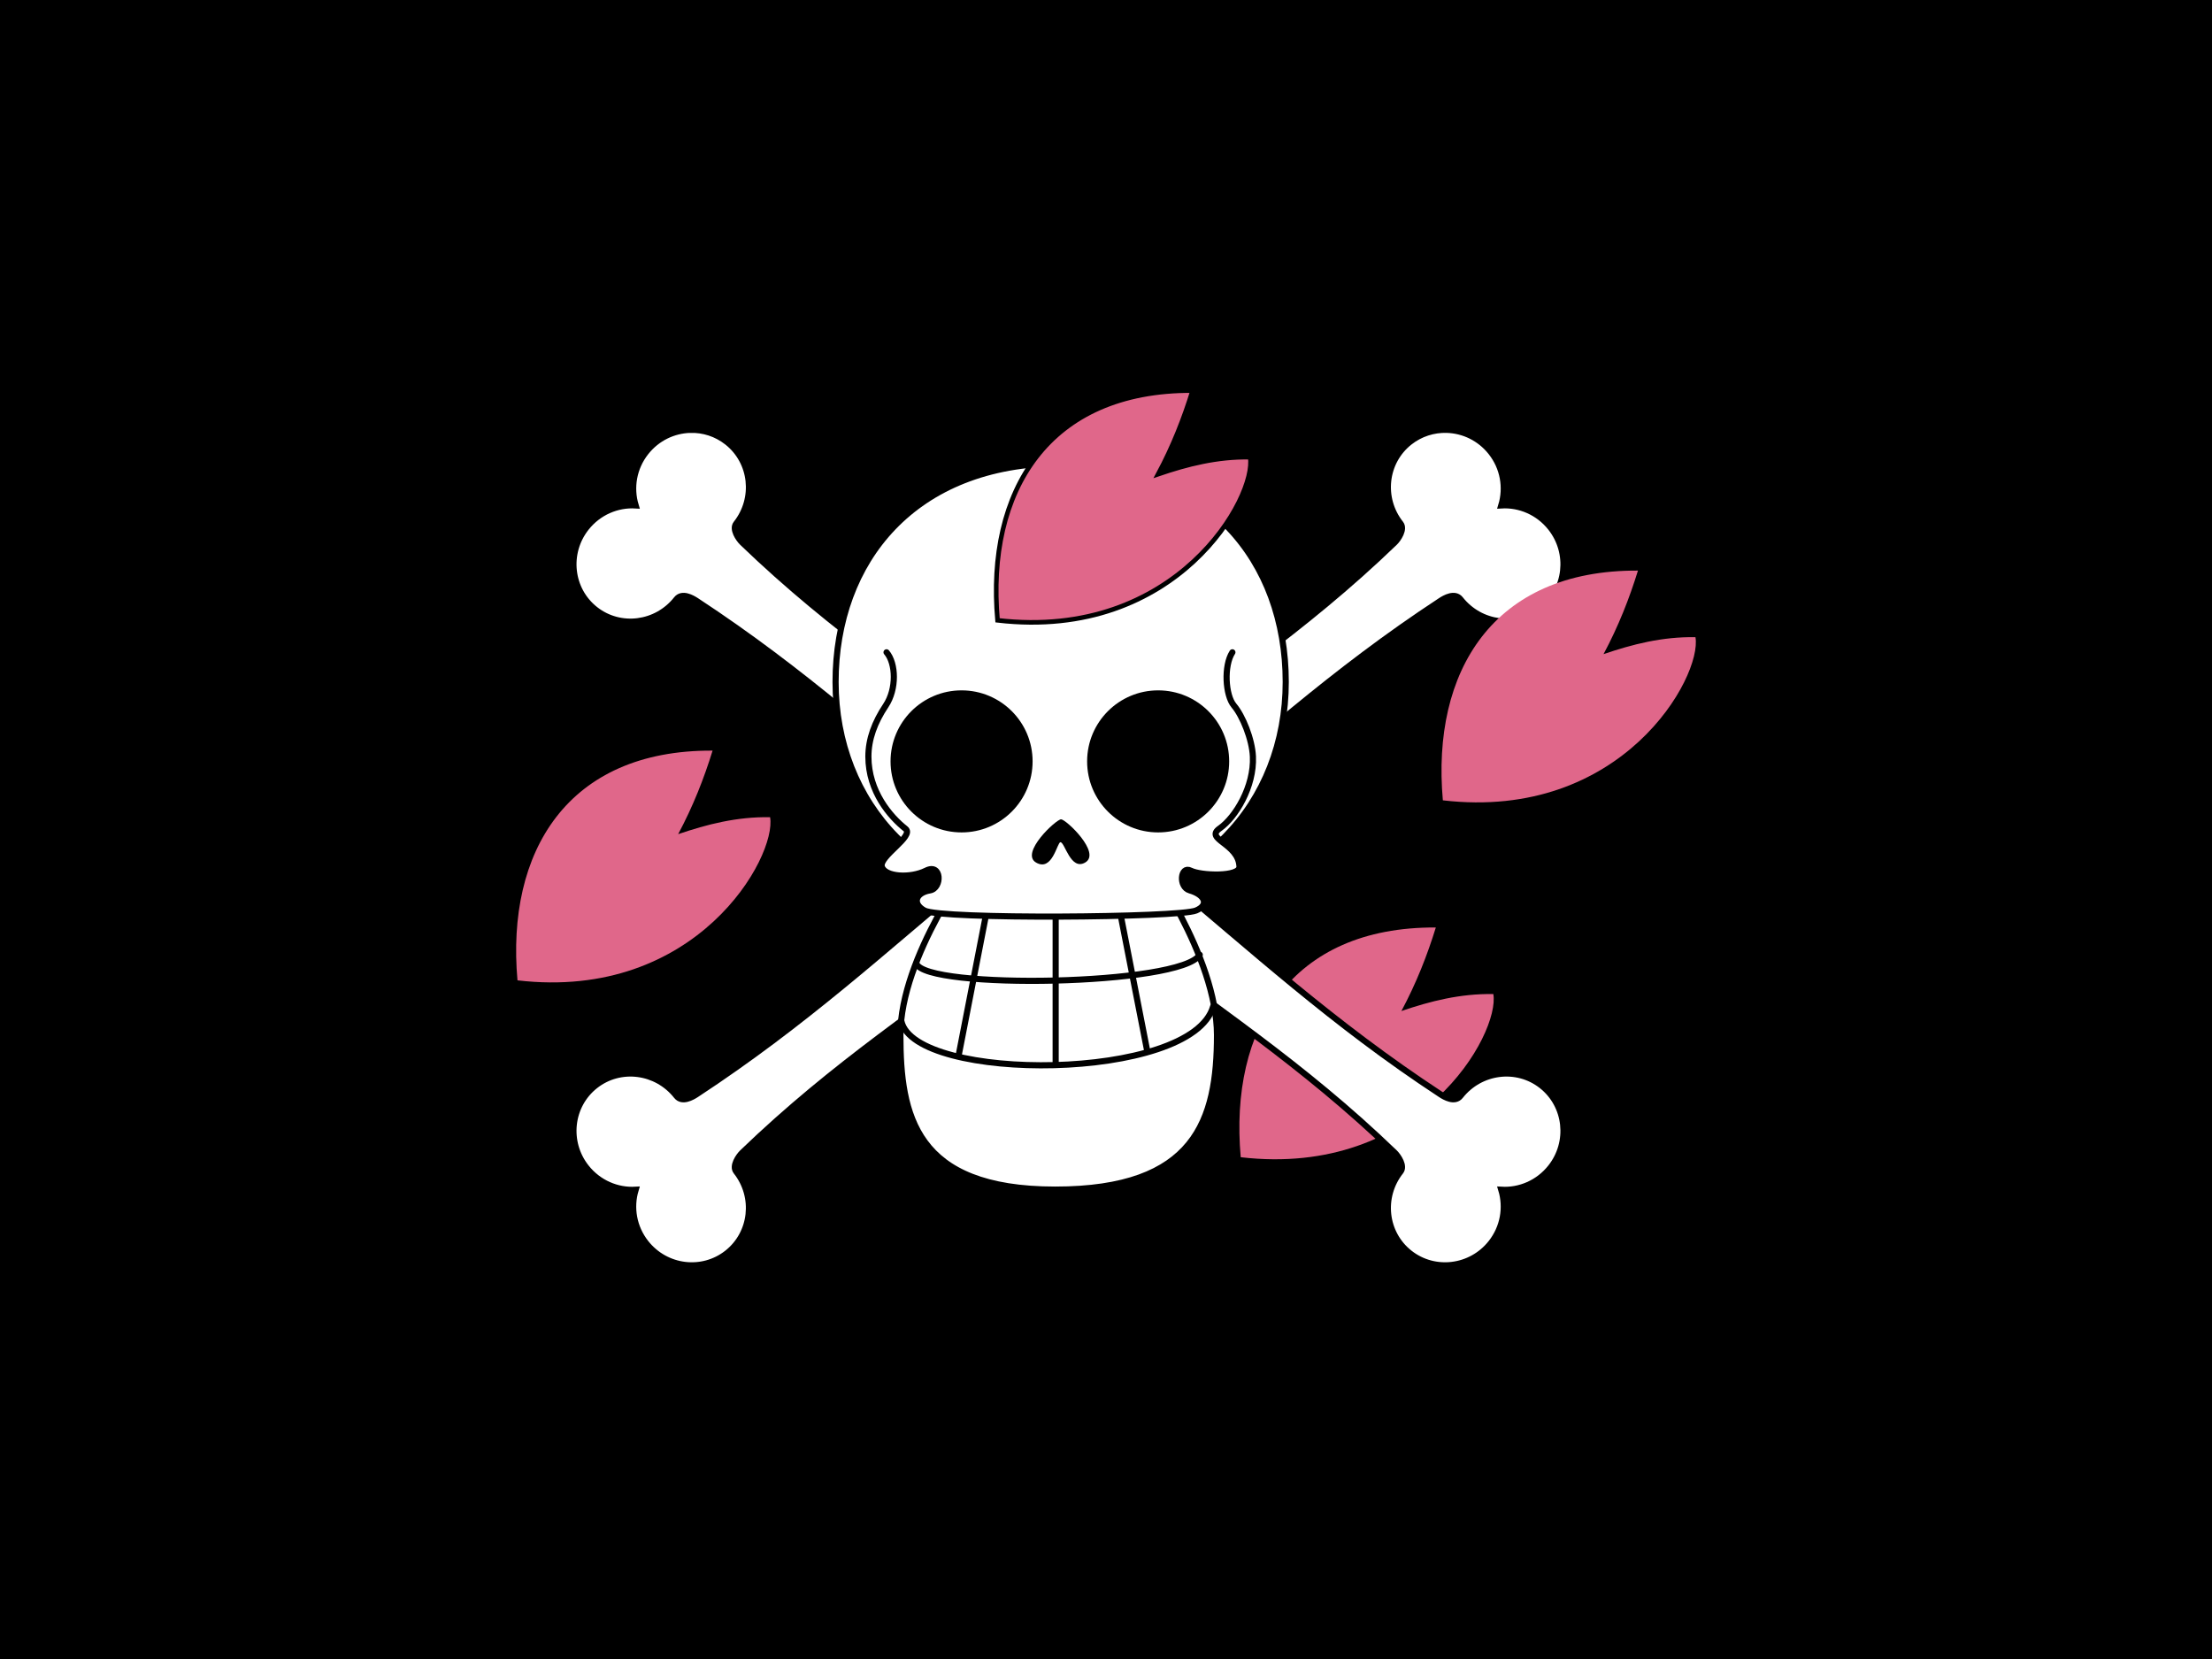 <?xml version="1.0" encoding="UTF-8" standalone="no"?>
<!-- Created with Inkscape (http://www.inkscape.org/) -->

<svg
   xmlns:dc="http://purl.org/dc/elements/1.1/"
   xmlns:cc="http://creativecommons.org/ns#"
   xmlns:rdf="http://www.w3.org/1999/02/22-rdf-syntax-ns#"
   xmlns:svg="http://www.w3.org/2000/svg"
   xmlns="http://www.w3.org/2000/svg"
   xmlns:sodipodi="http://sodipodi.sourceforge.net/DTD/sodipodi-0.dtd"
   xmlns:inkscape="http://www.inkscape.org/namespaces/inkscape"
   width="1440"
   height="1080"
   id="svg4901"
   version="1.1"
   inkscape:version="0.48.0 r9654"
   sodipodi:docname="Hiluluk.wiki.svg">
  <defs
     id="defs4903" />
  <sodipodi:namedview
     id="base"
     pagecolor="#ffffff"
     bordercolor="#666666"
     borderopacity="1.0"
     inkscape:pageopacity="0.0"
     inkscape:pageshadow="2"
     inkscape:zoom="1"
     inkscape:cx="472.17676"
     inkscape:cy="532.04297"
     inkscape:document-units="px"
     inkscape:current-layer="layer1"
     showgrid="false"
     inkscape:window-width="1920"
     inkscape:window-height="1058"
     inkscape:window-x="1912"
     inkscape:window-y="-8"
     inkscape:window-maximized="1" />
  <g
     inkscape:label="Ebene 1"
     inkscape:groupmode="layer"
     id="layer1"
     transform="translate(0,27.638)">
    <rect
       style="fill:#000000;fill-opacity:1;stroke:none"
       id="rect5566"
       width="1440"
       height="1080"
       x="0"
       y="-27.638" />
    <g
       id="g5545"
       transform="translate(72.902,186.479)">
      <path
         sodipodi:nodetypes="ccccc"
         inkscape:connector-curvature="0"
         id="path5487"
         d="m 734.807,539.225 c 116.697,13.613 168.926,-80.467 164.44,-106.214 -21.571,-0.374 -40.995,4.619 -59.846,11.044 9.707,-18.128 16.811,-36.255 22.413,-54.383 -94.46,-0.513 -134.486,65.824 -127.007,149.554 z"
         style="fill:#e0678a;fill-opacity:1;stroke:none" />
      <g
         id="g5529">
        <path
           inkscape:connector-curvature="0"
           style="fill:#ffffff;fill-opacity:1;stroke:#000000;stroke-width:4;stroke-miterlimit:4;stroke-opacity:1;stroke-dasharray:none"
           d="m 376.423,65.692 c -10.868,0.31 -21.549,5.3 -28.874,14.572 -8.066,10.21 -10.118,23.156 -6.656,34.631 -11.966,-0.714 -24.135,4.361 -32.202,14.572 -13.022,16.484 -10.414,40.315 5.847,53.161 16.261,12.846 39.959,9.827 52.981,-6.656 3.602,-4.559 10.215,-0.748 12.863,0.989 70.589,46.317 121.883,93.804 181.971,143.742 L 592.306,282.833 C 528.118,233.837 470.562,197.146 410.335,139.092 c -2.464,-2.375 -6.763,-8.772 -3.958,-12.323 13.022,-16.484 10.414,-40.225 -5.847,-53.071 -7.114,-5.62 -15.654,-8.246 -24.107,-8.006 z m 492.482,0 c -8.453,-0.241 -17.083,2.385 -24.197,8.006 -16.261,12.846 -18.869,36.587 -5.847,53.071 2.805,3.551 -1.404,9.948 -3.868,12.323 -60.228,58.054 -117.783,94.745 -181.971,143.742 l 29.954,37.869 c 60.088,-49.937 111.382,-97.425 181.971,-143.742 2.648,-1.738 9.261,-5.549 12.863,-0.989 13.022,16.484 36.72,19.503 52.981,6.656 16.261,-12.846 18.869,-36.677 5.847,-53.161 -8.067,-10.211 -20.236,-15.286 -32.202,-14.572 3.462,-11.475 1.409,-24.422 -6.656,-34.631 -7.325,-9.272 -18.007,-14.262 -28.874,-14.572 z M 562.352,354.614 c -60.088,49.937 -111.382,97.425 -181.971,143.742 -2.648,1.738 -9.261,5.549 -12.863,0.989 -13.022,-16.484 -36.72,-19.503 -52.981,-6.656 -16.261,12.846 -18.869,36.677 -5.847,53.161 8.067,10.211 20.236,15.286 32.202,14.572 -3.462,11.475 -1.409,24.422 6.656,34.631 13.022,16.484 36.72,19.413 52.981,6.566 16.261,-12.846 18.869,-36.587 5.847,-53.071 -2.805,-3.551 1.494,-9.948 3.958,-12.323 60.228,-58.054 117.783,-94.745 181.971,-143.742 l -29.954,-37.869 z m 120.624,0 -29.954,37.869 c 64.188,48.996 121.743,85.687 181.971,143.742 2.464,2.375 6.673,8.772 3.868,12.323 -13.022,16.484 -10.414,40.225 5.847,53.071 16.261,12.846 40.049,9.917 53.071,-6.566 8.066,-10.21 10.118,-23.156 6.656,-34.631 11.966,0.714 24.136,-4.361 32.202,-14.572 13.022,-16.484 10.414,-40.315 -5.847,-53.161 -16.261,-12.846 -39.959,-9.827 -52.981,6.656 -3.602,4.559 -10.215,0.748 -12.863,-0.989 -70.589,-46.317 -121.883,-93.804 -181.971,-143.742 z"
           id="path5468" />
        <path
           style="fill:#ffffff;stroke:#000000;stroke-width:4;stroke-linecap:butt;stroke-linejoin:miter;stroke-miterlimit:4;stroke-opacity:1;stroke-dasharray:none"
           d="m 561.555,344.439 c 0,0 -48.317,63.824 -48.317,115.266 0,51.915 9.252,100.617 100.745,100.617 91.493,0 105.371,-45.361 105.371,-100.617 0,-51.401 -46.775,-115.78 -46.775,-115.78 z"
           id="path5449"
           inkscape:connector-curvature="0"
           sodipodi:nodetypes="cssscc" />
        <path
           style="fill:#ffffff;fill-opacity:1;stroke:#000000;stroke-width:4;stroke-miterlimit:4;stroke-opacity:1;stroke-dasharray:none"
           d="m 617.582,87.46 c -95.297,0 -146.53,63.758 -146.53,142.392 0,78.634 56.373,142.302 146.53,142.302 90.157,0 146.53,-63.668 146.53,-142.302 0,-78.634 -51.233,-142.392 -146.53,-142.392 z"
           id="path4920"
           inkscape:connector-curvature="0"
           sodipodi:nodetypes="zzzzz" />
        <g
           id="g5461"
           transform="matrix(2.878,0,0,2.878,-494.212,-1147.837)"
           style="stroke-width:1.39;stroke-miterlimit:4;stroke-dasharray:none">
          <path
             sodipodi:nodetypes="cc"
             inkscape:connector-curvature="0"
             id="path5451"
             d="m 385.179,527.451 c 0,12.81 0,29.696 0,37.857"
             style="fill:none;stroke:#000000;stroke-width:1.39;stroke-linecap:round;stroke-linejoin:miter;stroke-miterlimit:4;stroke-opacity:1;stroke-dasharray:none" />
          <path
             sodipodi:nodetypes="cc"
             inkscape:connector-curvature="0"
             id="path5453"
             d="m 370.357,526.559 -7.054,36.25"
             style="fill:none;stroke:#000000;stroke-width:1.39;stroke-linecap:round;stroke-linejoin:miter;stroke-miterlimit:4;stroke-opacity:1;stroke-dasharray:none" />
          <path
             style="fill:none;stroke:#000000;stroke-width:1.39;stroke-linecap:round;stroke-linejoin:miter;stroke-miterlimit:4;stroke-opacity:1;stroke-dasharray:none"
             d="m 398.929,526.559 6.964,35.625"
             id="path5455"
             inkscape:connector-curvature="0"
             sodipodi:nodetypes="cc" />
          <path
             inkscape:connector-curvature="0"
             id="path5457"
             d="m 353.661,542.362 c 1.964,5.982 60,5 64.107,-1.964"
             style="fill:none;stroke:#000000;stroke-width:1.39;stroke-linecap:round;stroke-linejoin:miter;stroke-miterlimit:4;stroke-opacity:1;stroke-dasharray:none" />
          <path
             sodipodi:nodetypes="cc"
             inkscape:connector-curvature="0"
             id="path5459"
             d="m 350.268,555.398 c 3.036,13.929 65.714,13.75 70.536,-3.304"
             style="fill:none;stroke:#000000;stroke-width:1.39;stroke-linecap:round;stroke-linejoin:miter;stroke-miterlimit:4;stroke-opacity:1;stroke-dasharray:none" />
        </g>
        <path
           style="fill:#ffffff;stroke:#000000;stroke-width:4;stroke-linecap:round;stroke-linejoin:miter;stroke-miterlimit:4;stroke-opacity:1;stroke-dasharray:none"
           d="m 504.235,210.54 c 6.168,7.196 6.682,23.901 -0.514,34.695 -7.196,10.794 -11.308,21.772 -11.308,33.153 0,22.881 14.392,39.321 24.158,47.032 6.051,4.777 -17.476,17.99 -15.42,24.672 2.056,6.682 18.504,7.708 28.784,2.568 10.28,-5.14 10.587,11.516 2.57,12.852 -9.252,1.542 -11.88,8.539 -3.598,13.107 10.728,5.918 165.797,4.645 176.818,0 8.857,-3.733 5.543,-10.348 -4.112,-13.107 -7.535,-2.153 -6.103,-16.311 0.635,-12.852 6.583,3.379 31.965,4.212 31.747,-2.568 -0.489,-15.214 -23.13,-17.733 -12.85,-24.929 10.28,-7.196 22.476,-27.248 21.588,-46.775 -0.514,-11.308 -6.682,-26.471 -12.336,-33.153 -5.654,-6.682 -6.682,-25.957 -1.028,-34.695"
           id="path5433"
           inkscape:connector-curvature="0"
           sodipodi:nodetypes="cssssssssssssssc" />
        <g
           id="g5443"
           transform="matrix(2.878,0,0,2.878,-489.329,-1147.837)"
           style="stroke-width:1.39;stroke-miterlimit:4;stroke-dasharray:none">
          <path
             transform="matrix(1.084,0,0,1.084,-33.462,-45.774)"
             d="m 379.821,500.398 c 0,8.186 -6.636,14.821 -14.821,14.821 -8.186,0 -14.821,-6.636 -14.821,-14.821 0,-8.186 6.636,-14.821 14.821,-14.821 8.186,0 14.821,6.636 14.821,14.821 z"
             sodipodi:ry="14.821428"
             sodipodi:rx="14.821428"
             sodipodi:cy="500.39789"
             sodipodi:cx="365"
             id="path5435"
             style="fill:#000000;fill-opacity:1;stroke:none"
             sodipodi:type="arc" />
          <path
             sodipodi:type="arc"
             style="fill:#000000;fill-opacity:1;stroke:none"
             id="path5437"
             sodipodi:cx="365"
             sodipodi:cy="500.39789"
             sodipodi:rx="14.821428"
             sodipodi:ry="14.821428"
             d="m 379.821,500.398 c 0,8.186 -6.636,14.821 -14.821,14.821 -8.186,0 -14.821,-6.636 -14.821,-14.821 0,-8.186 6.636,-14.821 14.821,-14.821 8.186,0 14.821,6.636 14.821,14.821 z"
             transform="matrix(1.084,0,0,1.084,11.003,-45.774)" />
        </g>
        <path
           style="fill:#000000;fill-opacity:1;stroke:none"
           d="m 617.458,334.159 c 2.827,0 6.594,18.703 16.063,13.236 10.751,-6.207 -12.465,-28.142 -15.677,-28.142 -3.213,0 -26.918,22.003 -16.257,28.158 10.661,6.155 13.687,-13.252 15.872,-13.252 z"
           id="path5447"
           inkscape:connector-curvature="0"
           sodipodi:nodetypes="sssss" />
      </g>
      <path
         sodipodi:nodetypes="ccccc"
         inkscape:connector-curvature="0"
         id="path5483"
         d="m 263.978,424.087 c 116.697,13.613 168.926,-80.467 164.44,-106.214 -21.571,-0.374 -40.995,4.619 -59.846,11.044 9.707,-18.128 16.811,-36.255 22.413,-54.383 -94.46,-0.513 -134.486,65.824 -127.007,149.554 z"
         style="fill:#e0678a;fill-opacity:1;stroke:none" />
      <path
         style="fill:#e0678a;fill-opacity:1;stroke:#000000;stroke-opacity:1;stroke-width:3;stroke-miterlimit:4;stroke-dasharray:none"
         d="M 576.494,189.701 C 693.191,203.314 745.42,109.234 740.934,83.487 719.363,83.113 699.939,88.106 681.087,94.53 690.794,76.403 697.899,58.275 703.5,40.147 609.041,39.635 569.014,105.972 576.494,189.701 z"
         id="path5485"
         inkscape:connector-curvature="0"
         sodipodi:nodetypes="ccccc" />
      <path
         style="fill:#e0678a;fill-opacity:1;stroke:none"
         d="m 866.393,306.894 c 116.697,13.613 168.926,-80.467 164.44,-106.214 -21.571,-0.374 -40.995,4.619 -59.846,11.044 9.707,-18.128 16.812,-36.255 22.413,-54.383 -94.46,-0.513 -134.486,65.824 -127.007,149.554 z"
         id="path5489"
         inkscape:connector-curvature="0"
         sodipodi:nodetypes="ccccc" />
    </g>
  </g>
</svg>
